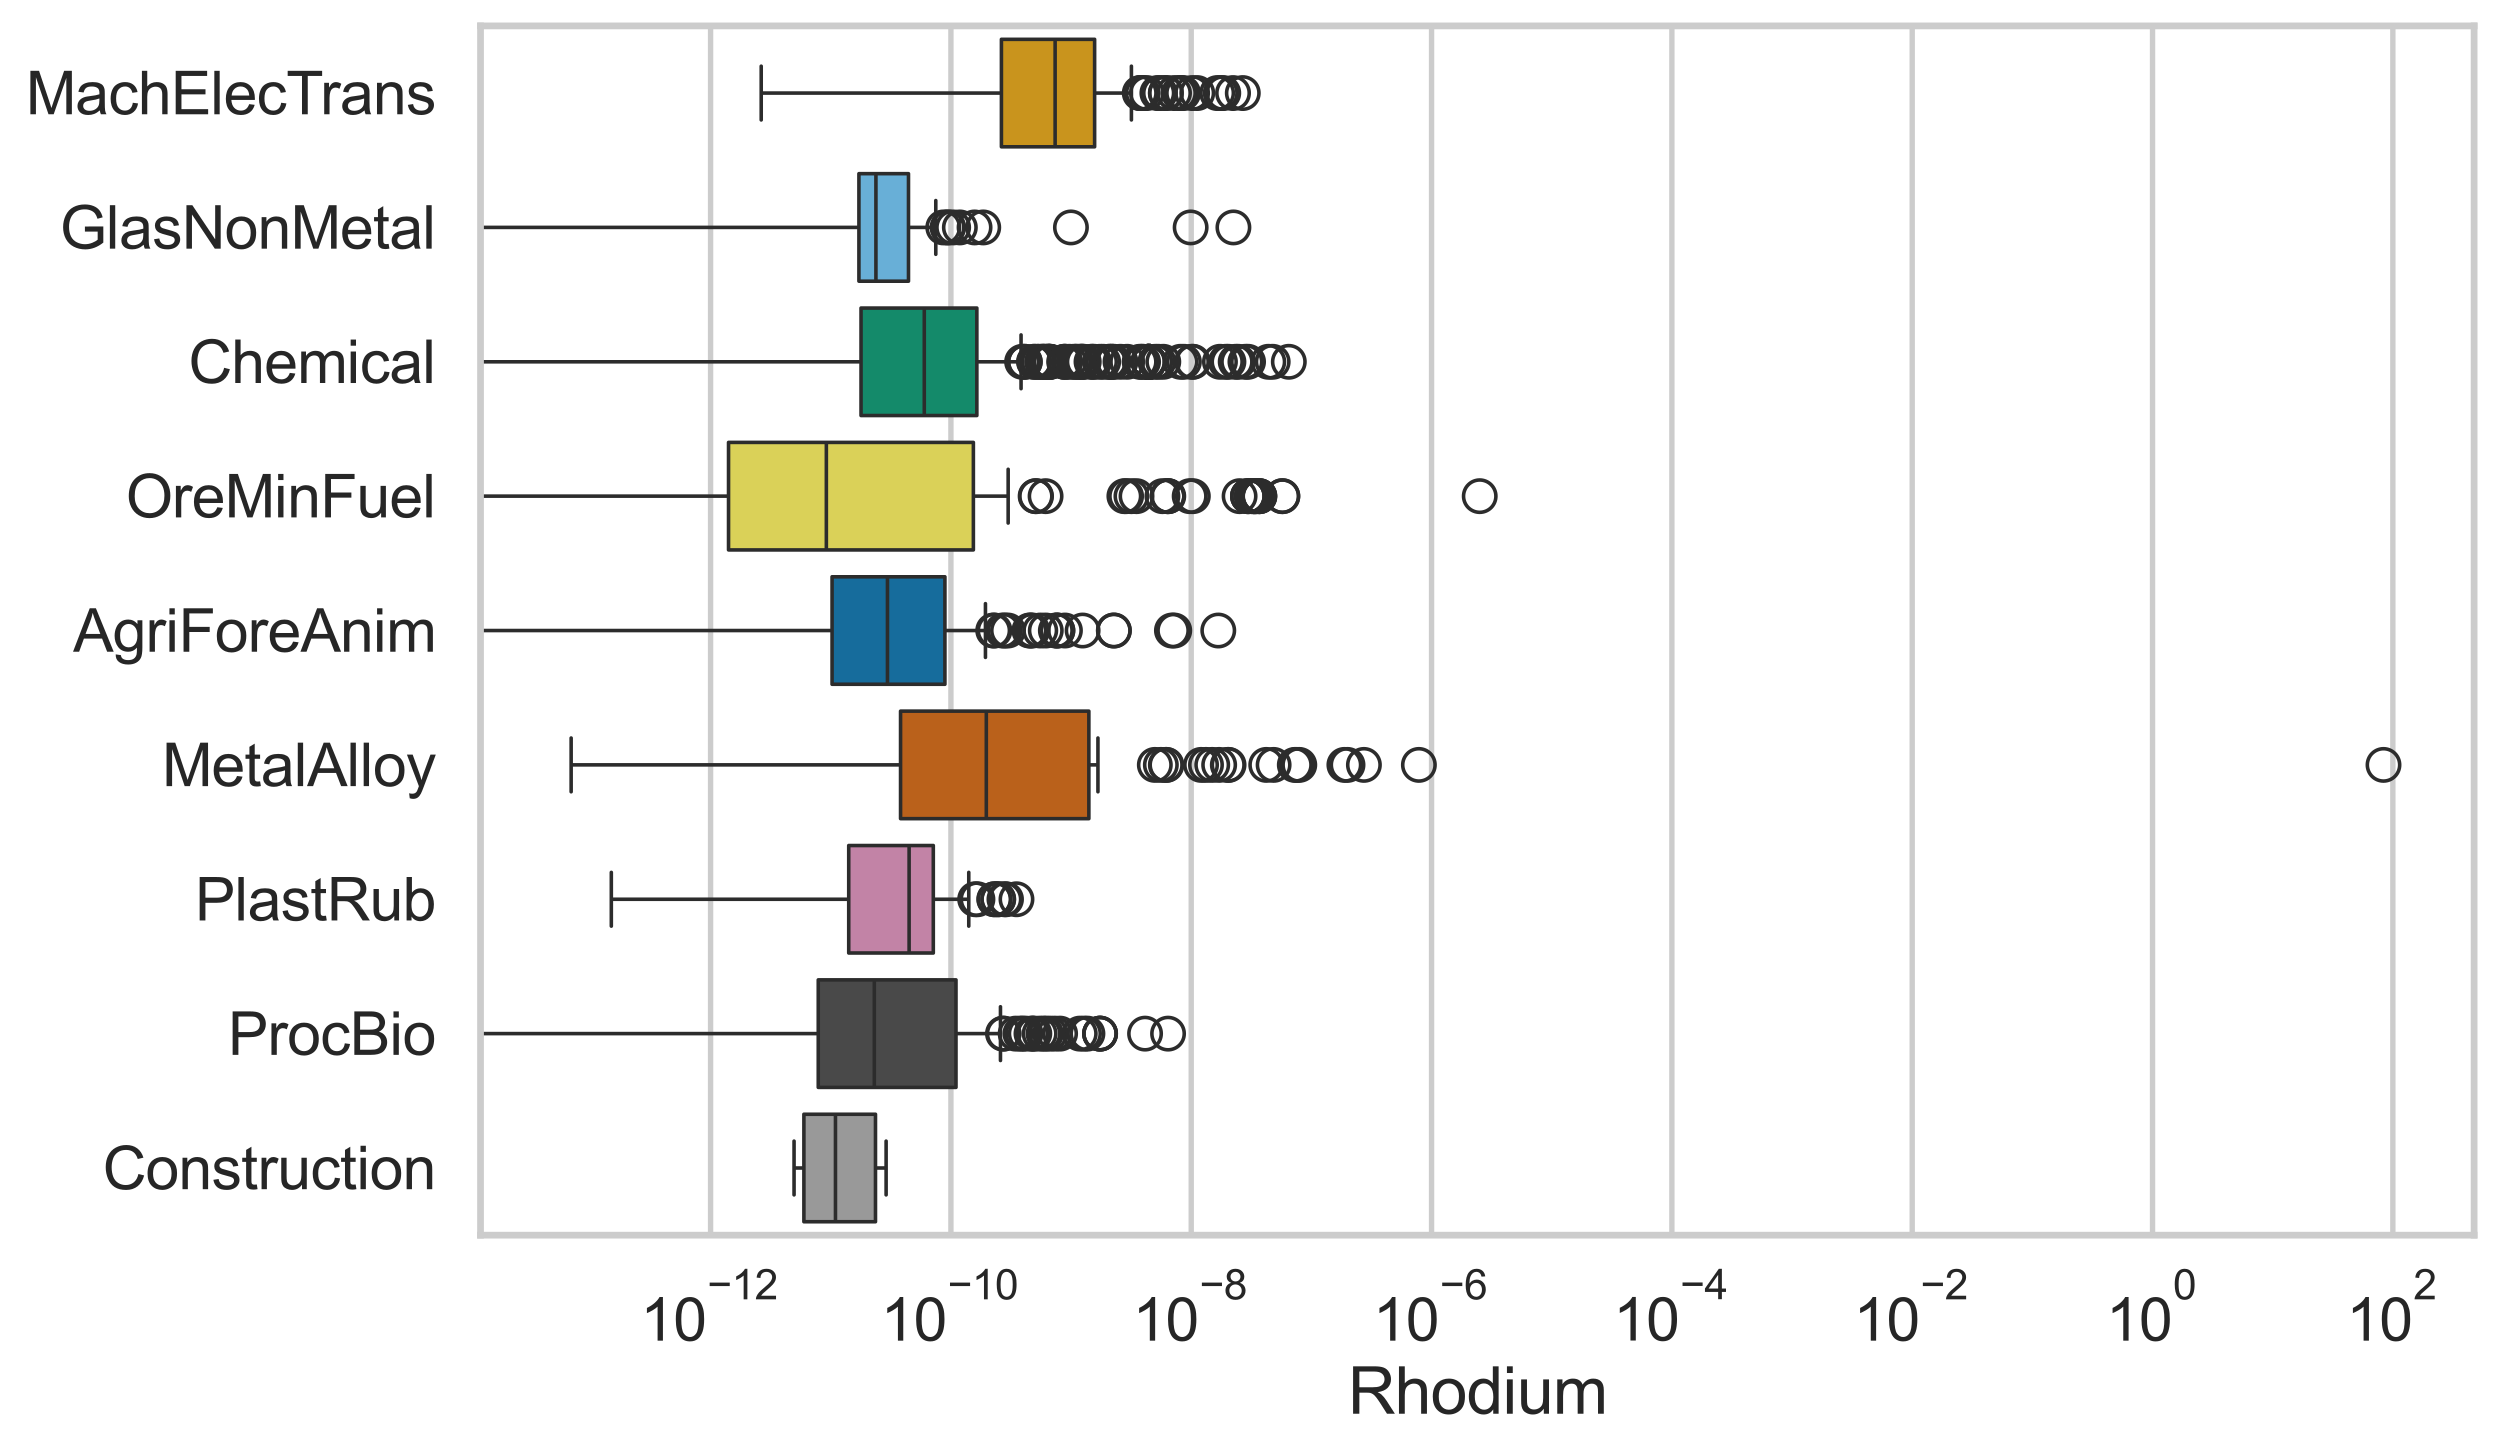 <?xml version="1.0" encoding="utf-8" standalone="no"?>
<!DOCTYPE svg PUBLIC "-//W3C//DTD SVG 1.1//EN"
  "http://www.w3.org/Graphics/SVG/1.1/DTD/svg11.dtd">
<svg xmlns:xlink="http://www.w3.org/1999/xlink" width="695.577pt" height="404.121pt" viewBox="0 0 695.577 404.121" xmlns="http://www.w3.org/2000/svg" version="1.1">
 <defs>
  <style type="text/css">*{stroke-linejoin: round; stroke-linecap: butt}</style>
 </defs>
 <g id="figure_1">
  <g id="patch_1">
   <path d="M 0 404.121 
L 695.577 404.121 
L 695.577 0 
L 0 0 
z
" style="fill: #ffffff"/>
  </g>
  <g id="axes_1">
   <g id="patch_2">
    <path d="M 133.697 343.665 
L 688.377 343.665 
L 688.377 7.2 
L 133.697 7.2 
z
" style="fill: #ffffff"/>
   </g>
   <g id="matplotlib.axis_1">
    <g id="xtick_1">
     <g id="line2d_1">
      <path d="M 197.706 343.665 
L 197.706 7.2 
" clip-path="url(#p61da46d4f8)" style="fill: none; stroke: #cccccc; stroke-width: 1.5; stroke-linecap: round"/>
     </g>
     <g id="text_1">
      <!-- $\mathdefault{10^{-12}}$ -->
      <g style="fill: #262626" transform="translate(178.153 373.18) scale(0.165 -0.165)">
       <defs>
        <path id="ArialMT-31" d="M 2384 0 
L 1822 0 
L 1822 3584 
Q 1619 3391 1289 3197 
Q 959 3003 697 2906 
L 697 3450 
Q 1169 3672 1522 3987 
Q 1875 4303 2022 4600 
L 2384 4600 
L 2384 0 
z
" transform="scale(0.016)"/>
        <path id="ArialMT-30" d="M 266 2259 
Q 266 3072 433 3567 
Q 600 4063 929 4331 
Q 1259 4600 1759 4600 
Q 2128 4600 2406 4451 
Q 2684 4303 2865 4023 
Q 3047 3744 3150 3342 
Q 3253 2941 3253 2259 
Q 3253 1453 3087 958 
Q 2922 463 2592 192 
Q 2263 -78 1759 -78 
Q 1097 -78 719 397 
Q 266 969 266 2259 
z
M 844 2259 
Q 844 1131 1108 757 
Q 1372 384 1759 384 
Q 2147 384 2411 759 
Q 2675 1134 2675 2259 
Q 2675 3391 2411 3762 
Q 2147 4134 1753 4134 
Q 1366 4134 1134 3806 
Q 844 3388 844 2259 
z
" transform="scale(0.016)"/>
        <path id="ArialMT-2212" d="M 3381 1997 
L 356 1997 
L 356 2522 
L 3381 2522 
L 3381 1997 
z
" transform="scale(0.016)"/>
        <path id="ArialMT-32" d="M 3222 541 
L 3222 0 
L 194 0 
Q 188 203 259 391 
Q 375 700 629 1000 
Q 884 1300 1366 1694 
Q 2113 2306 2375 2664 
Q 2638 3022 2638 3341 
Q 2638 3675 2398 3904 
Q 2159 4134 1775 4134 
Q 1369 4134 1125 3890 
Q 881 3647 878 3216 
L 300 3275 
Q 359 3922 746 4261 
Q 1134 4600 1788 4600 
Q 2447 4600 2831 4234 
Q 3216 3869 3216 3328 
Q 3216 3053 3103 2787 
Q 2991 2522 2730 2228 
Q 2469 1934 1863 1422 
Q 1356 997 1212 845 
Q 1069 694 975 541 
L 3222 541 
z
" transform="scale(0.016)"/>
       </defs>
       <use xlink:href="#ArialMT-31" transform="translate(0 0.994)"/>
       <use xlink:href="#ArialMT-30" transform="translate(55.615 0.994)"/>
       <use xlink:href="#ArialMT-2212" transform="translate(112.973 70.688) scale(0.7)"/>
       <use xlink:href="#ArialMT-31" transform="translate(153.852 70.688) scale(0.7)"/>
       <use xlink:href="#ArialMT-32" transform="translate(192.782 70.688) scale(0.7)"/>
      </g>
     </g>
    </g>
    <g id="xtick_2">
     <g id="line2d_2">
      <path d="M 264.571 343.665 
L 264.571 7.2 
" clip-path="url(#p61da46d4f8)" style="fill: none; stroke: #cccccc; stroke-width: 1.5; stroke-linecap: round"/>
     </g>
     <g id="text_2">
      <!-- $\mathdefault{10^{-10}}$ -->
      <g style="fill: #262626" transform="translate(245.019 373.18) scale(0.165 -0.165)">
       <use xlink:href="#ArialMT-31" transform="translate(0 0.994)"/>
       <use xlink:href="#ArialMT-30" transform="translate(55.615 0.994)"/>
       <use xlink:href="#ArialMT-2212" transform="translate(112.973 70.688) scale(0.7)"/>
       <use xlink:href="#ArialMT-31" transform="translate(153.852 70.688) scale(0.7)"/>
       <use xlink:href="#ArialMT-30" transform="translate(192.782 70.688) scale(0.7)"/>
      </g>
     </g>
    </g>
    <g id="xtick_3">
     <g id="line2d_3">
      <path d="M 331.437 343.665 
L 331.437 7.2 
" clip-path="url(#p61da46d4f8)" style="fill: none; stroke: #cccccc; stroke-width: 1.5; stroke-linecap: round"/>
     </g>
     <g id="text_3">
      <!-- $\mathdefault{10^{-8}}$ -->
      <g style="fill: #262626" transform="translate(315.102 373.18) scale(0.165 -0.165)">
       <defs>
        <path id="ArialMT-38" d="M 1131 2484 
Q 781 2613 612 2850 
Q 444 3088 444 3419 
Q 444 3919 803 4259 
Q 1163 4600 1759 4600 
Q 2359 4600 2725 4251 
Q 3091 3903 3091 3403 
Q 3091 3084 2923 2848 
Q 2756 2613 2416 2484 
Q 2838 2347 3058 2040 
Q 3278 1734 3278 1309 
Q 3278 722 2862 322 
Q 2447 -78 1769 -78 
Q 1091 -78 675 323 
Q 259 725 259 1325 
Q 259 1772 486 2073 
Q 713 2375 1131 2484 
z
M 1019 3438 
Q 1019 3113 1228 2906 
Q 1438 2700 1772 2700 
Q 2097 2700 2305 2904 
Q 2513 3109 2513 3406 
Q 2513 3716 2298 3927 
Q 2084 4138 1766 4138 
Q 1444 4138 1231 3931 
Q 1019 3725 1019 3438 
z
M 838 1322 
Q 838 1081 952 856 
Q 1066 631 1291 507 
Q 1516 384 1775 384 
Q 2178 384 2440 643 
Q 2703 903 2703 1303 
Q 2703 1709 2433 1975 
Q 2163 2241 1756 2241 
Q 1359 2241 1098 1978 
Q 838 1716 838 1322 
z
" transform="scale(0.016)"/>
       </defs>
       <use xlink:href="#ArialMT-31" transform="translate(0 0.994)"/>
       <use xlink:href="#ArialMT-30" transform="translate(55.615 0.994)"/>
       <use xlink:href="#ArialMT-2212" transform="translate(112.973 70.688) scale(0.7)"/>
       <use xlink:href="#ArialMT-38" transform="translate(153.852 70.688) scale(0.7)"/>
      </g>
     </g>
    </g>
    <g id="xtick_4">
     <g id="line2d_4">
      <path d="M 398.303 343.665 
L 398.303 7.2 
" clip-path="url(#p61da46d4f8)" style="fill: none; stroke: #cccccc; stroke-width: 1.5; stroke-linecap: round"/>
     </g>
     <g id="text_4">
      <!-- $\mathdefault{10^{-6}}$ -->
      <g style="fill: #262626" transform="translate(381.968 373.18) scale(0.165 -0.165)">
       <defs>
        <path id="ArialMT-36" d="M 3184 3459 
L 2625 3416 
Q 2550 3747 2413 3897 
Q 2184 4138 1850 4138 
Q 1581 4138 1378 3988 
Q 1113 3794 959 3422 
Q 806 3050 800 2363 
Q 1003 2672 1297 2822 
Q 1591 2972 1913 2972 
Q 2475 2972 2870 2558 
Q 3266 2144 3266 1488 
Q 3266 1056 3080 686 
Q 2894 316 2569 119 
Q 2244 -78 1831 -78 
Q 1128 -78 684 439 
Q 241 956 241 2144 
Q 241 3472 731 4075 
Q 1159 4600 1884 4600 
Q 2425 4600 2770 4297 
Q 3116 3994 3184 3459 
z
M 888 1484 
Q 888 1194 1011 928 
Q 1134 663 1356 523 
Q 1578 384 1822 384 
Q 2178 384 2434 671 
Q 2691 959 2691 1453 
Q 2691 1928 2437 2201 
Q 2184 2475 1800 2475 
Q 1419 2475 1153 2201 
Q 888 1928 888 1484 
z
" transform="scale(0.016)"/>
       </defs>
       <use xlink:href="#ArialMT-31" transform="translate(0 0.994)"/>
       <use xlink:href="#ArialMT-30" transform="translate(55.615 0.994)"/>
       <use xlink:href="#ArialMT-2212" transform="translate(112.973 70.688) scale(0.7)"/>
       <use xlink:href="#ArialMT-36" transform="translate(153.852 70.688) scale(0.7)"/>
      </g>
     </g>
    </g>
    <g id="xtick_5">
     <g id="line2d_5">
      <path d="M 465.169 343.665 
L 465.169 7.2 
" clip-path="url(#p61da46d4f8)" style="fill: none; stroke: #cccccc; stroke-width: 1.5; stroke-linecap: round"/>
     </g>
     <g id="text_5">
      <!-- $\mathdefault{10^{-4}}$ -->
      <g style="fill: #262626" transform="translate(448.834 373.015) scale(0.165 -0.165)">
       <defs>
        <path id="ArialMT-34" d="M 2069 0 
L 2069 1097 
L 81 1097 
L 81 1613 
L 2172 4581 
L 2631 4581 
L 2631 1613 
L 3250 1613 
L 3250 1097 
L 2631 1097 
L 2631 0 
L 2069 0 
z
M 2069 1613 
L 2069 3678 
L 634 1613 
L 2069 1613 
z
" transform="scale(0.016)"/>
       </defs>
       <use xlink:href="#ArialMT-31" transform="translate(0 0.202)"/>
       <use xlink:href="#ArialMT-30" transform="translate(55.615 0.202)"/>
       <use xlink:href="#ArialMT-2212" transform="translate(112.973 69.895) scale(0.7)"/>
       <use xlink:href="#ArialMT-34" transform="translate(153.852 69.895) scale(0.7)"/>
      </g>
     </g>
    </g>
    <g id="xtick_6">
     <g id="line2d_6">
      <path d="M 532.035 343.665 
L 532.035 7.2 
" clip-path="url(#p61da46d4f8)" style="fill: none; stroke: #cccccc; stroke-width: 1.5; stroke-linecap: round"/>
     </g>
     <g id="text_6">
      <!-- $\mathdefault{10^{-2}}$ -->
      <g style="fill: #262626" transform="translate(515.7 373.18) scale(0.165 -0.165)">
       <use xlink:href="#ArialMT-31" transform="translate(0 0.994)"/>
       <use xlink:href="#ArialMT-30" transform="translate(55.615 0.994)"/>
       <use xlink:href="#ArialMT-2212" transform="translate(112.973 70.688) scale(0.7)"/>
       <use xlink:href="#ArialMT-32" transform="translate(153.852 70.688) scale(0.7)"/>
      </g>
     </g>
    </g>
    <g id="xtick_7">
     <g id="line2d_7">
      <path d="M 598.901 343.665 
L 598.901 7.2 
" clip-path="url(#p61da46d4f8)" style="fill: none; stroke: #cccccc; stroke-width: 1.5; stroke-linecap: round"/>
     </g>
     <g id="text_7">
      <!-- $\mathdefault{10^{0}}$ -->
      <g style="fill: #262626" transform="translate(585.948 373.18) scale(0.165 -0.165)">
       <use xlink:href="#ArialMT-31" transform="translate(0 0.994)"/>
       <use xlink:href="#ArialMT-30" transform="translate(55.615 0.994)"/>
       <use xlink:href="#ArialMT-30" transform="translate(112.973 70.688) scale(0.7)"/>
      </g>
     </g>
    </g>
    <g id="xtick_8">
     <g id="line2d_8">
      <path d="M 665.767 343.665 
L 665.767 7.2 
" clip-path="url(#p61da46d4f8)" style="fill: none; stroke: #cccccc; stroke-width: 1.5; stroke-linecap: round"/>
     </g>
     <g id="text_8">
      <!-- $\mathdefault{10^{2}}$ -->
      <g style="fill: #262626" transform="translate(652.814 373.18) scale(0.165 -0.165)">
       <use xlink:href="#ArialMT-31" transform="translate(0 0.994)"/>
       <use xlink:href="#ArialMT-30" transform="translate(55.615 0.994)"/>
       <use xlink:href="#ArialMT-32" transform="translate(112.973 70.688) scale(0.7)"/>
      </g>
     </g>
    </g>
    <g id="text_9">
     <!-- Rhodium -->
     <g style="fill: #262626" transform="translate(375.021 393.344) scale(0.18 -0.18)">
      <defs>
       <path id="ArialMT-52" d="M 503 0 
L 503 4581 
L 2534 4581 
Q 3147 4581 3465 4457 
Q 3784 4334 3975 4021 
Q 4166 3709 4166 3331 
Q 4166 2844 3850 2509 
Q 3534 2175 2875 2084 
Q 3116 1969 3241 1856 
Q 3506 1613 3744 1247 
L 4541 0 
L 3778 0 
L 3172 953 
Q 2906 1366 2734 1584 
Q 2563 1803 2427 1890 
Q 2291 1978 2150 2013 
Q 2047 2034 1813 2034 
L 1109 2034 
L 1109 0 
L 503 0 
z
M 1109 2559 
L 2413 2559 
Q 2828 2559 3062 2645 
Q 3297 2731 3419 2920 
Q 3541 3109 3541 3331 
Q 3541 3656 3305 3865 
Q 3069 4075 2559 4075 
L 1109 4075 
L 1109 2559 
z
" transform="scale(0.016)"/>
       <path id="ArialMT-68" d="M 422 0 
L 422 4581 
L 984 4581 
L 984 2938 
Q 1378 3394 1978 3394 
Q 2347 3394 2619 3248 
Q 2891 3103 3008 2847 
Q 3125 2591 3125 2103 
L 3125 0 
L 2563 0 
L 2563 2103 
Q 2563 2525 2380 2717 
Q 2197 2909 1863 2909 
Q 1613 2909 1392 2779 
Q 1172 2650 1078 2428 
Q 984 2206 984 1816 
L 984 0 
L 422 0 
z
" transform="scale(0.016)"/>
       <path id="ArialMT-6f" d="M 213 1659 
Q 213 2581 725 3025 
Q 1153 3394 1769 3394 
Q 2453 3394 2887 2945 
Q 3322 2497 3322 1706 
Q 3322 1066 3130 698 
Q 2938 331 2570 128 
Q 2203 -75 1769 -75 
Q 1072 -75 642 372 
Q 213 819 213 1659 
z
M 791 1659 
Q 791 1022 1069 705 
Q 1347 388 1769 388 
Q 2188 388 2466 706 
Q 2744 1025 2744 1678 
Q 2744 2294 2464 2611 
Q 2184 2928 1769 2928 
Q 1347 2928 1069 2612 
Q 791 2297 791 1659 
z
" transform="scale(0.016)"/>
       <path id="ArialMT-64" d="M 2575 0 
L 2575 419 
Q 2259 -75 1647 -75 
Q 1250 -75 917 144 
Q 584 363 401 755 
Q 219 1147 219 1656 
Q 219 2153 384 2558 
Q 550 2963 881 3178 
Q 1213 3394 1622 3394 
Q 1922 3394 2156 3267 
Q 2391 3141 2538 2938 
L 2538 4581 
L 3097 4581 
L 3097 0 
L 2575 0 
z
M 797 1656 
Q 797 1019 1065 703 
Q 1334 388 1700 388 
Q 2069 388 2326 689 
Q 2584 991 2584 1609 
Q 2584 2291 2321 2609 
Q 2059 2928 1675 2928 
Q 1300 2928 1048 2622 
Q 797 2316 797 1656 
z
" transform="scale(0.016)"/>
       <path id="ArialMT-69" d="M 425 3934 
L 425 4581 
L 988 4581 
L 988 3934 
L 425 3934 
z
M 425 0 
L 425 3319 
L 988 3319 
L 988 0 
L 425 0 
z
" transform="scale(0.016)"/>
       <path id="ArialMT-75" d="M 2597 0 
L 2597 488 
Q 2209 -75 1544 -75 
Q 1250 -75 995 37 
Q 741 150 617 320 
Q 494 491 444 738 
Q 409 903 409 1263 
L 409 3319 
L 972 3319 
L 972 1478 
Q 972 1038 1006 884 
Q 1059 663 1231 536 
Q 1403 409 1656 409 
Q 1909 409 2131 539 
Q 2353 669 2445 892 
Q 2538 1116 2538 1541 
L 2538 3319 
L 3100 3319 
L 3100 0 
L 2597 0 
z
" transform="scale(0.016)"/>
       <path id="ArialMT-6d" d="M 422 0 
L 422 3319 
L 925 3319 
L 925 2853 
Q 1081 3097 1340 3245 
Q 1600 3394 1931 3394 
Q 2300 3394 2536 3241 
Q 2772 3088 2869 2813 
Q 3263 3394 3894 3394 
Q 4388 3394 4653 3120 
Q 4919 2847 4919 2278 
L 4919 0 
L 4359 0 
L 4359 2091 
Q 4359 2428 4304 2576 
Q 4250 2725 4106 2815 
Q 3963 2906 3769 2906 
Q 3419 2906 3187 2673 
Q 2956 2441 2956 1928 
L 2956 0 
L 2394 0 
L 2394 2156 
Q 2394 2531 2256 2718 
Q 2119 2906 1806 2906 
Q 1569 2906 1367 2781 
Q 1166 2656 1075 2415 
Q 984 2175 984 1722 
L 984 0 
L 422 0 
z
" transform="scale(0.016)"/>
      </defs>
      <use xlink:href="#ArialMT-52"/>
      <use xlink:href="#ArialMT-68" transform="translate(72.217 0)"/>
      <use xlink:href="#ArialMT-6f" transform="translate(127.832 0)"/>
      <use xlink:href="#ArialMT-64" transform="translate(183.447 0)"/>
      <use xlink:href="#ArialMT-69" transform="translate(239.062 0)"/>
      <use xlink:href="#ArialMT-75" transform="translate(261.279 0)"/>
      <use xlink:href="#ArialMT-6d" transform="translate(316.895 0)"/>
     </g>
    </g>
   </g>
   <g id="matplotlib.axis_2">
    <g id="ytick_1">
     <g id="text_10">
      <!-- MachElecTrans -->
      <g style="fill: #262626" transform="translate(7.2 31.798) scale(0.165 -0.165)">
       <defs>
        <path id="ArialMT-4d" d="M 475 0 
L 475 4581 
L 1388 4581 
L 2472 1338 
Q 2622 884 2691 659 
Q 2769 909 2934 1394 
L 4031 4581 
L 4847 4581 
L 4847 0 
L 4263 0 
L 4263 3834 
L 2931 0 
L 2384 0 
L 1059 3900 
L 1059 0 
L 475 0 
z
" transform="scale(0.016)"/>
        <path id="ArialMT-61" d="M 2588 409 
Q 2275 144 1986 34 
Q 1697 -75 1366 -75 
Q 819 -75 525 192 
Q 231 459 231 875 
Q 231 1119 342 1320 
Q 453 1522 633 1644 
Q 813 1766 1038 1828 
Q 1203 1872 1538 1913 
Q 2219 1994 2541 2106 
Q 2544 2222 2544 2253 
Q 2544 2597 2384 2738 
Q 2169 2928 1744 2928 
Q 1347 2928 1158 2789 
Q 969 2650 878 2297 
L 328 2372 
Q 403 2725 575 2942 
Q 747 3159 1072 3276 
Q 1397 3394 1825 3394 
Q 2250 3394 2515 3294 
Q 2781 3194 2906 3042 
Q 3031 2891 3081 2659 
Q 3109 2516 3109 2141 
L 3109 1391 
Q 3109 606 3145 398 
Q 3181 191 3288 0 
L 2700 0 
Q 2613 175 2588 409 
z
M 2541 1666 
Q 2234 1541 1622 1453 
Q 1275 1403 1131 1340 
Q 988 1278 909 1158 
Q 831 1038 831 891 
Q 831 666 1001 516 
Q 1172 366 1500 366 
Q 1825 366 2078 508 
Q 2331 650 2450 897 
Q 2541 1088 2541 1459 
L 2541 1666 
z
" transform="scale(0.016)"/>
        <path id="ArialMT-63" d="M 2588 1216 
L 3141 1144 
Q 3050 572 2676 248 
Q 2303 -75 1759 -75 
Q 1078 -75 664 370 
Q 250 816 250 1647 
Q 250 2184 428 2587 
Q 606 2991 970 3192 
Q 1334 3394 1763 3394 
Q 2303 3394 2647 3120 
Q 2991 2847 3088 2344 
L 2541 2259 
Q 2463 2594 2264 2762 
Q 2066 2931 1784 2931 
Q 1359 2931 1093 2626 
Q 828 2322 828 1663 
Q 828 994 1084 691 
Q 1341 388 1753 388 
Q 2084 388 2306 591 
Q 2528 794 2588 1216 
z
" transform="scale(0.016)"/>
        <path id="ArialMT-45" d="M 506 0 
L 506 4581 
L 3819 4581 
L 3819 4041 
L 1113 4041 
L 1113 2638 
L 3647 2638 
L 3647 2100 
L 1113 2100 
L 1113 541 
L 3925 541 
L 3925 0 
L 506 0 
z
" transform="scale(0.016)"/>
        <path id="ArialMT-6c" d="M 409 0 
L 409 4581 
L 972 4581 
L 972 0 
L 409 0 
z
" transform="scale(0.016)"/>
        <path id="ArialMT-65" d="M 2694 1069 
L 3275 997 
Q 3138 488 2766 206 
Q 2394 -75 1816 -75 
Q 1088 -75 661 373 
Q 234 822 234 1631 
Q 234 2469 665 2931 
Q 1097 3394 1784 3394 
Q 2450 3394 2872 2941 
Q 3294 2488 3294 1666 
Q 3294 1616 3291 1516 
L 816 1516 
Q 847 969 1125 678 
Q 1403 388 1819 388 
Q 2128 388 2347 550 
Q 2566 713 2694 1069 
z
M 847 1978 
L 2700 1978 
Q 2663 2397 2488 2606 
Q 2219 2931 1791 2931 
Q 1403 2931 1139 2672 
Q 875 2413 847 1978 
z
" transform="scale(0.016)"/>
        <path id="ArialMT-54" d="M 1659 0 
L 1659 4041 
L 150 4041 
L 150 4581 
L 3781 4581 
L 3781 4041 
L 2266 4041 
L 2266 0 
L 1659 0 
z
" transform="scale(0.016)"/>
        <path id="ArialMT-72" d="M 416 0 
L 416 3319 
L 922 3319 
L 922 2816 
Q 1116 3169 1280 3281 
Q 1444 3394 1641 3394 
Q 1925 3394 2219 3213 
L 2025 2691 
Q 1819 2813 1613 2813 
Q 1428 2813 1281 2702 
Q 1134 2591 1072 2394 
Q 978 2094 978 1738 
L 978 0 
L 416 0 
z
" transform="scale(0.016)"/>
        <path id="ArialMT-6e" d="M 422 0 
L 422 3319 
L 928 3319 
L 928 2847 
Q 1294 3394 1984 3394 
Q 2284 3394 2536 3286 
Q 2788 3178 2913 3003 
Q 3038 2828 3088 2588 
Q 3119 2431 3119 2041 
L 3119 0 
L 2556 0 
L 2556 2019 
Q 2556 2363 2490 2533 
Q 2425 2703 2258 2804 
Q 2091 2906 1866 2906 
Q 1506 2906 1245 2678 
Q 984 2450 984 1813 
L 984 0 
L 422 0 
z
" transform="scale(0.016)"/>
        <path id="ArialMT-73" d="M 197 991 
L 753 1078 
Q 800 744 1014 566 
Q 1228 388 1613 388 
Q 2000 388 2187 545 
Q 2375 703 2375 916 
Q 2375 1106 2209 1216 
Q 2094 1291 1634 1406 
Q 1016 1563 777 1677 
Q 538 1791 414 1992 
Q 291 2194 291 2438 
Q 291 2659 392 2848 
Q 494 3038 669 3163 
Q 800 3259 1026 3326 
Q 1253 3394 1513 3394 
Q 1903 3394 2198 3281 
Q 2494 3169 2634 2976 
Q 2775 2784 2828 2463 
L 2278 2388 
Q 2241 2644 2061 2787 
Q 1881 2931 1553 2931 
Q 1166 2931 1000 2803 
Q 834 2675 834 2503 
Q 834 2394 903 2306 
Q 972 2216 1119 2156 
Q 1203 2125 1616 2013 
Q 2213 1853 2448 1751 
Q 2684 1650 2818 1456 
Q 2953 1263 2953 975 
Q 2953 694 2789 445 
Q 2625 197 2315 61 
Q 2006 -75 1616 -75 
Q 969 -75 630 194 
Q 291 463 197 991 
z
" transform="scale(0.016)"/>
       </defs>
       <use xlink:href="#ArialMT-4d"/>
       <use xlink:href="#ArialMT-61" transform="translate(83.301 0)"/>
       <use xlink:href="#ArialMT-63" transform="translate(138.916 0)"/>
       <use xlink:href="#ArialMT-68" transform="translate(188.916 0)"/>
       <use xlink:href="#ArialMT-45" transform="translate(244.531 0)"/>
       <use xlink:href="#ArialMT-6c" transform="translate(311.23 0)"/>
       <use xlink:href="#ArialMT-65" transform="translate(333.447 0)"/>
       <use xlink:href="#ArialMT-63" transform="translate(389.062 0)"/>
       <use xlink:href="#ArialMT-54" transform="translate(439.062 0)"/>
       <use xlink:href="#ArialMT-72" transform="translate(496.396 0)"/>
       <use xlink:href="#ArialMT-61" transform="translate(529.697 0)"/>
       <use xlink:href="#ArialMT-6e" transform="translate(585.312 0)"/>
       <use xlink:href="#ArialMT-73" transform="translate(640.928 0)"/>
      </g>
     </g>
    </g>
    <g id="ytick_2">
     <g id="text_11">
      <!-- GlasNonMetal -->
      <g style="fill: #262626" transform="translate(16.659 69.183) scale(0.165 -0.165)">
       <defs>
        <path id="ArialMT-47" d="M 2638 1797 
L 2638 2334 
L 4578 2338 
L 4578 638 
Q 4131 281 3656 101 
Q 3181 -78 2681 -78 
Q 2006 -78 1454 211 
Q 903 500 622 1047 
Q 341 1594 341 2269 
Q 341 2938 620 3517 
Q 900 4097 1425 4378 
Q 1950 4659 2634 4659 
Q 3131 4659 3532 4498 
Q 3934 4338 4162 4050 
Q 4391 3763 4509 3300 
L 3963 3150 
Q 3859 3500 3706 3700 
Q 3553 3900 3268 4020 
Q 2984 4141 2638 4141 
Q 2222 4141 1919 4014 
Q 1616 3888 1430 3681 
Q 1244 3475 1141 3228 
Q 966 2803 966 2306 
Q 966 1694 1177 1281 
Q 1388 869 1791 669 
Q 2194 469 2647 469 
Q 3041 469 3416 620 
Q 3791 772 3984 944 
L 3984 1797 
L 2638 1797 
z
" transform="scale(0.016)"/>
        <path id="ArialMT-4e" d="M 488 0 
L 488 4581 
L 1109 4581 
L 3516 984 
L 3516 4581 
L 4097 4581 
L 4097 0 
L 3475 0 
L 1069 3600 
L 1069 0 
L 488 0 
z
" transform="scale(0.016)"/>
        <path id="ArialMT-74" d="M 1650 503 
L 1731 6 
Q 1494 -44 1306 -44 
Q 1000 -44 831 53 
Q 663 150 594 308 
Q 525 466 525 972 
L 525 2881 
L 113 2881 
L 113 3319 
L 525 3319 
L 525 4141 
L 1084 4478 
L 1084 3319 
L 1650 3319 
L 1650 2881 
L 1084 2881 
L 1084 941 
Q 1084 700 1114 631 
Q 1144 563 1211 522 
Q 1278 481 1403 481 
Q 1497 481 1650 503 
z
" transform="scale(0.016)"/>
       </defs>
       <use xlink:href="#ArialMT-47"/>
       <use xlink:href="#ArialMT-6c" transform="translate(77.783 0)"/>
       <use xlink:href="#ArialMT-61" transform="translate(100 0)"/>
       <use xlink:href="#ArialMT-73" transform="translate(155.615 0)"/>
       <use xlink:href="#ArialMT-4e" transform="translate(205.615 0)"/>
       <use xlink:href="#ArialMT-6f" transform="translate(277.832 0)"/>
       <use xlink:href="#ArialMT-6e" transform="translate(333.447 0)"/>
       <use xlink:href="#ArialMT-4d" transform="translate(389.062 0)"/>
       <use xlink:href="#ArialMT-65" transform="translate(472.363 0)"/>
       <use xlink:href="#ArialMT-74" transform="translate(527.979 0)"/>
       <use xlink:href="#ArialMT-61" transform="translate(555.762 0)"/>
       <use xlink:href="#ArialMT-6c" transform="translate(611.377 0)"/>
      </g>
     </g>
    </g>
    <g id="ytick_3">
     <g id="text_12">
      <!-- Chemical -->
      <g style="fill: #262626" transform="translate(52.428 106.568) scale(0.165 -0.165)">
       <defs>
        <path id="ArialMT-43" d="M 3763 1606 
L 4369 1453 
Q 4178 706 3683 314 
Q 3188 -78 2472 -78 
Q 1731 -78 1267 223 
Q 803 525 561 1097 
Q 319 1669 319 2325 
Q 319 3041 592 3573 
Q 866 4106 1370 4382 
Q 1875 4659 2481 4659 
Q 3169 4659 3637 4309 
Q 4106 3959 4291 3325 
L 3694 3184 
Q 3534 3684 3231 3912 
Q 2928 4141 2469 4141 
Q 1941 4141 1586 3887 
Q 1231 3634 1087 3207 
Q 944 2781 944 2328 
Q 944 1744 1114 1308 
Q 1284 872 1643 656 
Q 2003 441 2422 441 
Q 2931 441 3284 734 
Q 3638 1028 3763 1606 
z
" transform="scale(0.016)"/>
       </defs>
       <use xlink:href="#ArialMT-43"/>
       <use xlink:href="#ArialMT-68" transform="translate(72.217 0)"/>
       <use xlink:href="#ArialMT-65" transform="translate(127.832 0)"/>
       <use xlink:href="#ArialMT-6d" transform="translate(183.447 0)"/>
       <use xlink:href="#ArialMT-69" transform="translate(266.748 0)"/>
       <use xlink:href="#ArialMT-63" transform="translate(288.965 0)"/>
       <use xlink:href="#ArialMT-61" transform="translate(338.965 0)"/>
       <use xlink:href="#ArialMT-6c" transform="translate(394.58 0)"/>
      </g>
     </g>
    </g>
    <g id="ytick_4">
     <g id="text_13">
      <!-- OreMinFuel -->
      <g style="fill: #262626" transform="translate(35.013 143.953) scale(0.165 -0.165)">
       <defs>
        <path id="ArialMT-4f" d="M 309 2231 
Q 309 3372 921 4017 
Q 1534 4663 2503 4663 
Q 3138 4663 3647 4359 
Q 4156 4056 4423 3514 
Q 4691 2972 4691 2284 
Q 4691 1588 4409 1038 
Q 4128 488 3612 205 
Q 3097 -78 2500 -78 
Q 1853 -78 1343 234 
Q 834 547 571 1087 
Q 309 1628 309 2231 
z
M 934 2222 
Q 934 1394 1379 917 
Q 1825 441 2497 441 
Q 3181 441 3623 922 
Q 4066 1403 4066 2288 
Q 4066 2847 3877 3264 
Q 3688 3681 3323 3911 
Q 2959 4141 2506 4141 
Q 1863 4141 1398 3698 
Q 934 3256 934 2222 
z
" transform="scale(0.016)"/>
        <path id="ArialMT-46" d="M 525 0 
L 525 4581 
L 3616 4581 
L 3616 4041 
L 1131 4041 
L 1131 2622 
L 3281 2622 
L 3281 2081 
L 1131 2081 
L 1131 0 
L 525 0 
z
" transform="scale(0.016)"/>
       </defs>
       <use xlink:href="#ArialMT-4f"/>
       <use xlink:href="#ArialMT-72" transform="translate(77.783 0)"/>
       <use xlink:href="#ArialMT-65" transform="translate(111.084 0)"/>
       <use xlink:href="#ArialMT-4d" transform="translate(166.699 0)"/>
       <use xlink:href="#ArialMT-69" transform="translate(250 0)"/>
       <use xlink:href="#ArialMT-6e" transform="translate(272.217 0)"/>
       <use xlink:href="#ArialMT-46" transform="translate(327.832 0)"/>
       <use xlink:href="#ArialMT-75" transform="translate(388.916 0)"/>
       <use xlink:href="#ArialMT-65" transform="translate(444.531 0)"/>
       <use xlink:href="#ArialMT-6c" transform="translate(500.146 0)"/>
      </g>
     </g>
    </g>
    <g id="ytick_5">
     <g id="text_14">
      <!-- AgriForeAnim -->
      <g style="fill: #262626" transform="translate(20.341 181.337) scale(0.165 -0.165)">
       <defs>
        <path id="ArialMT-41" d="M -9 0 
L 1750 4581 
L 2403 4581 
L 4278 0 
L 3588 0 
L 3053 1388 
L 1138 1388 
L 634 0 
L -9 0 
z
M 1313 1881 
L 2866 1881 
L 2388 3150 
Q 2169 3728 2063 4100 
Q 1975 3659 1816 3225 
L 1313 1881 
z
" transform="scale(0.016)"/>
        <path id="ArialMT-67" d="M 319 -275 
L 866 -356 
Q 900 -609 1056 -725 
Q 1266 -881 1628 -881 
Q 2019 -881 2231 -725 
Q 2444 -569 2519 -288 
Q 2563 -116 2559 434 
Q 2191 0 1641 0 
Q 956 0 581 494 
Q 206 988 206 1678 
Q 206 2153 378 2554 
Q 550 2956 876 3175 
Q 1203 3394 1644 3394 
Q 2231 3394 2613 2919 
L 2613 3319 
L 3131 3319 
L 3131 450 
Q 3131 -325 2973 -648 
Q 2816 -972 2473 -1159 
Q 2131 -1347 1631 -1347 
Q 1038 -1347 672 -1080 
Q 306 -813 319 -275 
z
M 784 1719 
Q 784 1066 1043 766 
Q 1303 466 1694 466 
Q 2081 466 2343 764 
Q 2606 1063 2606 1700 
Q 2606 2309 2336 2618 
Q 2066 2928 1684 2928 
Q 1309 2928 1046 2623 
Q 784 2319 784 1719 
z
" transform="scale(0.016)"/>
       </defs>
       <use xlink:href="#ArialMT-41"/>
       <use xlink:href="#ArialMT-67" transform="translate(66.699 0)"/>
       <use xlink:href="#ArialMT-72" transform="translate(122.314 0)"/>
       <use xlink:href="#ArialMT-69" transform="translate(155.615 0)"/>
       <use xlink:href="#ArialMT-46" transform="translate(177.832 0)"/>
       <use xlink:href="#ArialMT-6f" transform="translate(238.916 0)"/>
       <use xlink:href="#ArialMT-72" transform="translate(294.531 0)"/>
       <use xlink:href="#ArialMT-65" transform="translate(327.832 0)"/>
       <use xlink:href="#ArialMT-41" transform="translate(383.447 0)"/>
       <use xlink:href="#ArialMT-6e" transform="translate(450.146 0)"/>
       <use xlink:href="#ArialMT-69" transform="translate(505.762 0)"/>
       <use xlink:href="#ArialMT-6d" transform="translate(527.979 0)"/>
      </g>
     </g>
    </g>
    <g id="ytick_6">
     <g id="text_15">
      <!-- MetalAlloy -->
      <g style="fill: #262626" transform="translate(45.088 218.722) scale(0.165 -0.165)">
       <defs>
        <path id="ArialMT-79" d="M 397 -1278 
L 334 -750 
Q 519 -800 656 -800 
Q 844 -800 956 -737 
Q 1069 -675 1141 -563 
Q 1194 -478 1313 -144 
Q 1328 -97 1363 -6 
L 103 3319 
L 709 3319 
L 1400 1397 
Q 1534 1031 1641 628 
Q 1738 1016 1872 1384 
L 2581 3319 
L 3144 3319 
L 1881 -56 
Q 1678 -603 1566 -809 
Q 1416 -1088 1222 -1217 
Q 1028 -1347 759 -1347 
Q 597 -1347 397 -1278 
z
" transform="scale(0.016)"/>
       </defs>
       <use xlink:href="#ArialMT-4d"/>
       <use xlink:href="#ArialMT-65" transform="translate(83.301 0)"/>
       <use xlink:href="#ArialMT-74" transform="translate(138.916 0)"/>
       <use xlink:href="#ArialMT-61" transform="translate(166.699 0)"/>
       <use xlink:href="#ArialMT-6c" transform="translate(222.314 0)"/>
       <use xlink:href="#ArialMT-41" transform="translate(244.531 0)"/>
       <use xlink:href="#ArialMT-6c" transform="translate(311.23 0)"/>
       <use xlink:href="#ArialMT-6c" transform="translate(333.447 0)"/>
       <use xlink:href="#ArialMT-6f" transform="translate(355.664 0)"/>
       <use xlink:href="#ArialMT-79" transform="translate(411.279 0)"/>
      </g>
     </g>
    </g>
    <g id="ytick_7">
     <g id="text_16">
      <!-- PlastRub -->
      <g style="fill: #262626" transform="translate(54.248 256.107) scale(0.165 -0.165)">
       <defs>
        <path id="ArialMT-50" d="M 494 0 
L 494 4581 
L 2222 4581 
Q 2678 4581 2919 4538 
Q 3256 4481 3484 4323 
Q 3713 4166 3852 3881 
Q 3991 3597 3991 3256 
Q 3991 2672 3619 2267 
Q 3247 1863 2275 1863 
L 1100 1863 
L 1100 0 
L 494 0 
z
M 1100 2403 
L 2284 2403 
Q 2872 2403 3119 2622 
Q 3366 2841 3366 3238 
Q 3366 3525 3220 3729 
Q 3075 3934 2838 4000 
Q 2684 4041 2272 4041 
L 1100 4041 
L 1100 2403 
z
" transform="scale(0.016)"/>
        <path id="ArialMT-62" d="M 941 0 
L 419 0 
L 419 4581 
L 981 4581 
L 981 2947 
Q 1338 3394 1891 3394 
Q 2197 3394 2470 3270 
Q 2744 3147 2920 2923 
Q 3097 2700 3197 2384 
Q 3297 2069 3297 1709 
Q 3297 856 2875 390 
Q 2453 -75 1863 -75 
Q 1275 -75 941 416 
L 941 0 
z
M 934 1684 
Q 934 1088 1097 822 
Q 1363 388 1816 388 
Q 2184 388 2453 708 
Q 2722 1028 2722 1663 
Q 2722 2313 2464 2622 
Q 2206 2931 1841 2931 
Q 1472 2931 1203 2611 
Q 934 2291 934 1684 
z
" transform="scale(0.016)"/>
       </defs>
       <use xlink:href="#ArialMT-50"/>
       <use xlink:href="#ArialMT-6c" transform="translate(66.699 0)"/>
       <use xlink:href="#ArialMT-61" transform="translate(88.916 0)"/>
       <use xlink:href="#ArialMT-73" transform="translate(144.531 0)"/>
       <use xlink:href="#ArialMT-74" transform="translate(194.531 0)"/>
       <use xlink:href="#ArialMT-52" transform="translate(222.314 0)"/>
       <use xlink:href="#ArialMT-75" transform="translate(294.531 0)"/>
       <use xlink:href="#ArialMT-62" transform="translate(350.146 0)"/>
      </g>
     </g>
    </g>
    <g id="ytick_8">
     <g id="text_17">
      <!-- ProcBio -->
      <g style="fill: #262626" transform="translate(63.424 293.492) scale(0.165 -0.165)">
       <defs>
        <path id="ArialMT-42" d="M 469 0 
L 469 4581 
L 2188 4581 
Q 2713 4581 3030 4442 
Q 3347 4303 3526 4014 
Q 3706 3725 3706 3409 
Q 3706 3116 3547 2856 
Q 3388 2597 3066 2438 
Q 3481 2316 3704 2022 
Q 3928 1728 3928 1328 
Q 3928 1006 3792 729 
Q 3656 453 3456 303 
Q 3256 153 2954 76 
Q 2653 0 2216 0 
L 469 0 
z
M 1075 2656 
L 2066 2656 
Q 2469 2656 2644 2709 
Q 2875 2778 2992 2937 
Q 3109 3097 3109 3338 
Q 3109 3566 3000 3739 
Q 2891 3913 2687 3977 
Q 2484 4041 1991 4041 
L 1075 4041 
L 1075 2656 
z
M 1075 541 
L 2216 541 
Q 2509 541 2628 563 
Q 2838 600 2978 687 
Q 3119 775 3209 942 
Q 3300 1109 3300 1328 
Q 3300 1584 3169 1773 
Q 3038 1963 2805 2039 
Q 2572 2116 2134 2116 
L 1075 2116 
L 1075 541 
z
" transform="scale(0.016)"/>
       </defs>
       <use xlink:href="#ArialMT-50"/>
       <use xlink:href="#ArialMT-72" transform="translate(66.699 0)"/>
       <use xlink:href="#ArialMT-6f" transform="translate(100 0)"/>
       <use xlink:href="#ArialMT-63" transform="translate(155.615 0)"/>
       <use xlink:href="#ArialMT-42" transform="translate(205.615 0)"/>
       <use xlink:href="#ArialMT-69" transform="translate(272.314 0)"/>
       <use xlink:href="#ArialMT-6f" transform="translate(294.531 0)"/>
      </g>
     </g>
    </g>
    <g id="ytick_9">
     <g id="text_18">
      <!-- Construction -->
      <g style="fill: #262626" transform="translate(28.575 330.877) scale(0.165 -0.165)">
       <use xlink:href="#ArialMT-43"/>
       <use xlink:href="#ArialMT-6f" transform="translate(72.217 0)"/>
       <use xlink:href="#ArialMT-6e" transform="translate(127.832 0)"/>
       <use xlink:href="#ArialMT-73" transform="translate(183.447 0)"/>
       <use xlink:href="#ArialMT-74" transform="translate(233.447 0)"/>
       <use xlink:href="#ArialMT-72" transform="translate(261.23 0)"/>
       <use xlink:href="#ArialMT-75" transform="translate(294.531 0)"/>
       <use xlink:href="#ArialMT-63" transform="translate(350.146 0)"/>
       <use xlink:href="#ArialMT-74" transform="translate(400.146 0)"/>
       <use xlink:href="#ArialMT-69" transform="translate(427.93 0)"/>
       <use xlink:href="#ArialMT-6f" transform="translate(450.146 0)"/>
       <use xlink:href="#ArialMT-6e" transform="translate(505.762 0)"/>
      </g>
     </g>
    </g>
   </g>
   <g id="patch_3">
    <path d="M 278.624 10.938 
L 278.624 40.846 
L 304.556 40.846 
L 304.556 10.938 
L 278.624 10.938 
z
" clip-path="url(#p61da46d4f8)" style="fill: #c9941d; stroke: #2c2c2c; stroke-linejoin: miter"/>
   </g>
   <g id="line2d_9">
    <path d="M 278.624 25.892 
L 211.792 25.892 
" clip-path="url(#p61da46d4f8)" style="fill: none; stroke: #2c2c2c"/>
   </g>
   <g id="line2d_10">
    <path d="M 304.556 25.892 
L 314.793 25.892 
" clip-path="url(#p61da46d4f8)" style="fill: none; stroke: #2c2c2c"/>
   </g>
   <g id="line2d_11">
    <path d="M 211.792 18.415 
L 211.792 33.369 
" clip-path="url(#p61da46d4f8)" style="fill: none; stroke: #2c2c2c; stroke-linecap: round"/>
   </g>
   <g id="line2d_12">
    <path d="M 314.793 18.415 
L 314.793 33.369 
" clip-path="url(#p61da46d4f8)" style="fill: none; stroke: #2c2c2c; stroke-linecap: round"/>
   </g>
   <g id="line2d_13">
    <defs>
     <path id="m1b5cd77ad3" d="M 0 4.5 
C 1.193 4.5 2.338 4.026 3.182 3.182 
C 4.026 2.338 4.5 1.193 4.5 0 
C 4.5 -1.193 4.026 -2.338 3.182 -3.182 
C 2.338 -4.026 1.193 -4.5 0 -4.5 
C -1.193 -4.5 -2.338 -4.026 -3.182 -3.182 
C -4.026 -2.338 -4.5 -1.193 -4.5 0 
C -4.5 1.193 -4.026 2.338 -3.182 3.182 
C -2.338 4.026 -1.193 4.5 0 4.5 
z
" style="stroke: #2c2c2c"/>
    </defs>
    <g clip-path="url(#p61da46d4f8)">
     <use xlink:href="#m1b5cd77ad3" x="317.378" y="25.892" style="fill-opacity: 0; stroke: #2c2c2c"/>
     <use xlink:href="#m1b5cd77ad3" x="340.348" y="25.892" style="fill-opacity: 0; stroke: #2c2c2c"/>
     <use xlink:href="#m1b5cd77ad3" x="338.654" y="25.892" style="fill-opacity: 0; stroke: #2c2c2c"/>
     <use xlink:href="#m1b5cd77ad3" x="326.648" y="25.892" style="fill-opacity: 0; stroke: #2c2c2c"/>
     <use xlink:href="#m1b5cd77ad3" x="329.173" y="25.892" style="fill-opacity: 0; stroke: #2c2c2c"/>
     <use xlink:href="#m1b5cd77ad3" x="345.782" y="25.892" style="fill-opacity: 0; stroke: #2c2c2c"/>
     <use xlink:href="#m1b5cd77ad3" x="331.68" y="25.892" style="fill-opacity: 0; stroke: #2c2c2c"/>
     <use xlink:href="#m1b5cd77ad3" x="333.116" y="25.892" style="fill-opacity: 0; stroke: #2c2c2c"/>
     <use xlink:href="#m1b5cd77ad3" x="322.734" y="25.892" style="fill-opacity: 0; stroke: #2c2c2c"/>
     <use xlink:href="#m1b5cd77ad3" x="324.36" y="25.892" style="fill-opacity: 0; stroke: #2c2c2c"/>
     <use xlink:href="#m1b5cd77ad3" x="339.646" y="25.892" style="fill-opacity: 0; stroke: #2c2c2c"/>
     <use xlink:href="#m1b5cd77ad3" x="343.069" y="25.892" style="fill-opacity: 0; stroke: #2c2c2c"/>
     <use xlink:href="#m1b5cd77ad3" x="328.63" y="25.892" style="fill-opacity: 0; stroke: #2c2c2c"/>
     <use xlink:href="#m1b5cd77ad3" x="317.116" y="25.892" style="fill-opacity: 0; stroke: #2c2c2c"/>
     <use xlink:href="#m1b5cd77ad3" x="324.391" y="25.892" style="fill-opacity: 0; stroke: #2c2c2c"/>
     <use xlink:href="#m1b5cd77ad3" x="319.106" y="25.892" style="fill-opacity: 0; stroke: #2c2c2c"/>
     <use xlink:href="#m1b5cd77ad3" x="317.522" y="25.892" style="fill-opacity: 0; stroke: #2c2c2c"/>
     <use xlink:href="#m1b5cd77ad3" x="328.024" y="25.892" style="fill-opacity: 0; stroke: #2c2c2c"/>
     <use xlink:href="#m1b5cd77ad3" x="317.959" y="25.892" style="fill-opacity: 0; stroke: #2c2c2c"/>
     <use xlink:href="#m1b5cd77ad3" x="322.018" y="25.892" style="fill-opacity: 0; stroke: #2c2c2c"/>
    </g>
   </g>
   <g id="patch_4">
    <path d="M 238.979 48.323 
L 238.979 78.231 
L 252.768 78.231 
L 252.768 48.323 
L 238.979 48.323 
z
" clip-path="url(#p61da46d4f8)" style="fill: #68afd7; stroke: #2c2c2c; stroke-linejoin: miter"/>
   </g>
   <g id="line2d_14">
    <path d="M 238.979 63.277 
L -1 63.277 
" clip-path="url(#p61da46d4f8)" style="fill: none; stroke: #2c2c2c"/>
   </g>
   <g id="line2d_15">
    <path d="M 252.768 63.277 
L 260.365 63.277 
" clip-path="url(#p61da46d4f8)" style="fill: none; stroke: #2c2c2c"/>
   </g>
   <g id="line2d_16">
    <path clip-path="url(#p61da46d4f8)" style="fill: none; stroke: #2c2c2c; stroke-linecap: round"/>
   </g>
   <g id="line2d_17">
    <path d="M 260.365 55.8 
L 260.365 70.754 
" clip-path="url(#p61da46d4f8)" style="fill: none; stroke: #2c2c2c; stroke-linecap: round"/>
   </g>
   <g id="line2d_18">
    <g clip-path="url(#p61da46d4f8)">
     <use xlink:href="#m1b5cd77ad3" x="297.966" y="63.277" style="fill-opacity: 0; stroke: #2c2c2c"/>
     <use xlink:href="#m1b5cd77ad3" x="267.059" y="63.277" style="fill-opacity: 0; stroke: #2c2c2c"/>
     <use xlink:href="#m1b5cd77ad3" x="273.567" y="63.277" style="fill-opacity: 0; stroke: #2c2c2c"/>
     <use xlink:href="#m1b5cd77ad3" x="263.834" y="63.277" style="fill-opacity: 0; stroke: #2c2c2c"/>
     <use xlink:href="#m1b5cd77ad3" x="265.193" y="63.277" style="fill-opacity: 0; stroke: #2c2c2c"/>
     <use xlink:href="#m1b5cd77ad3" x="262.451" y="63.277" style="fill-opacity: 0; stroke: #2c2c2c"/>
     <use xlink:href="#m1b5cd77ad3" x="331.272" y="63.277" style="fill-opacity: 0; stroke: #2c2c2c"/>
     <use xlink:href="#m1b5cd77ad3" x="271.153" y="63.277" style="fill-opacity: 0; stroke: #2c2c2c"/>
     <use xlink:href="#m1b5cd77ad3" x="343.172" y="63.277" style="fill-opacity: 0; stroke: #2c2c2c"/>
     <use xlink:href="#m1b5cd77ad3" x="263.629" y="63.277" style="fill-opacity: 0; stroke: #2c2c2c"/>
    </g>
   </g>
   <g id="patch_5">
    <path d="M 239.566 85.708 
L 239.566 115.616 
L 271.789 115.616 
L 271.789 85.708 
L 239.566 85.708 
z
" clip-path="url(#p61da46d4f8)" style="fill: #148a6a; stroke: #2c2c2c; stroke-linejoin: miter"/>
   </g>
   <g id="line2d_19">
    <path d="M 239.566 100.662 
L -1 100.662 
" clip-path="url(#p61da46d4f8)" style="fill: none; stroke: #2c2c2c"/>
   </g>
   <g id="line2d_20">
    <path d="M 271.789 100.662 
L 284.09 100.662 
" clip-path="url(#p61da46d4f8)" style="fill: none; stroke: #2c2c2c"/>
   </g>
   <g id="line2d_21">
    <path clip-path="url(#p61da46d4f8)" style="fill: none; stroke: #2c2c2c; stroke-linecap: round"/>
   </g>
   <g id="line2d_22">
    <path d="M 284.09 93.185 
L 284.09 108.139 
" clip-path="url(#p61da46d4f8)" style="fill: none; stroke: #2c2c2c; stroke-linecap: round"/>
   </g>
   <g id="line2d_23">
    <g clip-path="url(#p61da46d4f8)">
     <use xlink:href="#m1b5cd77ad3" x="347.246" y="100.662" style="fill-opacity: 0; stroke: #2c2c2c"/>
     <use xlink:href="#m1b5cd77ad3" x="287.795" y="100.662" style="fill-opacity: 0; stroke: #2c2c2c"/>
     <use xlink:href="#m1b5cd77ad3" x="328.424" y="100.662" style="fill-opacity: 0; stroke: #2c2c2c"/>
     <use xlink:href="#m1b5cd77ad3" x="306.933" y="100.662" style="fill-opacity: 0; stroke: #2c2c2c"/>
     <use xlink:href="#m1b5cd77ad3" x="291.854" y="100.662" style="fill-opacity: 0; stroke: #2c2c2c"/>
     <use xlink:href="#m1b5cd77ad3" x="331.92" y="100.662" style="fill-opacity: 0; stroke: #2c2c2c"/>
     <use xlink:href="#m1b5cd77ad3" x="289.997" y="100.662" style="fill-opacity: 0; stroke: #2c2c2c"/>
     <use xlink:href="#m1b5cd77ad3" x="341.087" y="100.662" style="fill-opacity: 0; stroke: #2c2c2c"/>
     <use xlink:href="#m1b5cd77ad3" x="296.367" y="100.662" style="fill-opacity: 0; stroke: #2c2c2c"/>
     <use xlink:href="#m1b5cd77ad3" x="321.457" y="100.662" style="fill-opacity: 0; stroke: #2c2c2c"/>
     <use xlink:href="#m1b5cd77ad3" x="319.638" y="100.662" style="fill-opacity: 0; stroke: #2c2c2c"/>
     <use xlink:href="#m1b5cd77ad3" x="291.951" y="100.662" style="fill-opacity: 0; stroke: #2c2c2c"/>
     <use xlink:href="#m1b5cd77ad3" x="291.627" y="100.662" style="fill-opacity: 0; stroke: #2c2c2c"/>
     <use xlink:href="#m1b5cd77ad3" x="309.431" y="100.662" style="fill-opacity: 0; stroke: #2c2c2c"/>
     <use xlink:href="#m1b5cd77ad3" x="358.588" y="100.662" style="fill-opacity: 0; stroke: #2c2c2c"/>
     <use xlink:href="#m1b5cd77ad3" x="300.534" y="100.662" style="fill-opacity: 0; stroke: #2c2c2c"/>
     <use xlink:href="#m1b5cd77ad3" x="290.914" y="100.662" style="fill-opacity: 0; stroke: #2c2c2c"/>
     <use xlink:href="#m1b5cd77ad3" x="341.784" y="100.662" style="fill-opacity: 0; stroke: #2c2c2c"/>
     <use xlink:href="#m1b5cd77ad3" x="322.308" y="100.662" style="fill-opacity: 0; stroke: #2c2c2c"/>
     <use xlink:href="#m1b5cd77ad3" x="319.638" y="100.662" style="fill-opacity: 0; stroke: #2c2c2c"/>
     <use xlink:href="#m1b5cd77ad3" x="331.639" y="100.662" style="fill-opacity: 0; stroke: #2c2c2c"/>
     <use xlink:href="#m1b5cd77ad3" x="311.762" y="100.662" style="fill-opacity: 0; stroke: #2c2c2c"/>
     <use xlink:href="#m1b5cd77ad3" x="308.725" y="100.662" style="fill-opacity: 0; stroke: #2c2c2c"/>
     <use xlink:href="#m1b5cd77ad3" x="303.885" y="100.662" style="fill-opacity: 0; stroke: #2c2c2c"/>
     <use xlink:href="#m1b5cd77ad3" x="291.646" y="100.662" style="fill-opacity: 0; stroke: #2c2c2c"/>
     <use xlink:href="#m1b5cd77ad3" x="309.291" y="100.662" style="fill-opacity: 0; stroke: #2c2c2c"/>
     <use xlink:href="#m1b5cd77ad3" x="304.467" y="100.662" style="fill-opacity: 0; stroke: #2c2c2c"/>
     <use xlink:href="#m1b5cd77ad3" x="298.78" y="100.662" style="fill-opacity: 0; stroke: #2c2c2c"/>
     <use xlink:href="#m1b5cd77ad3" x="317.085" y="100.662" style="fill-opacity: 0; stroke: #2c2c2c"/>
     <use xlink:href="#m1b5cd77ad3" x="297.538" y="100.662" style="fill-opacity: 0; stroke: #2c2c2c"/>
     <use xlink:href="#m1b5cd77ad3" x="292.27" y="100.662" style="fill-opacity: 0; stroke: #2c2c2c"/>
     <use xlink:href="#m1b5cd77ad3" x="296.257" y="100.662" style="fill-opacity: 0; stroke: #2c2c2c"/>
     <use xlink:href="#m1b5cd77ad3" x="303.693" y="100.662" style="fill-opacity: 0; stroke: #2c2c2c"/>
     <use xlink:href="#m1b5cd77ad3" x="299.372" y="100.662" style="fill-opacity: 0; stroke: #2c2c2c"/>
     <use xlink:href="#m1b5cd77ad3" x="301.212" y="100.662" style="fill-opacity: 0; stroke: #2c2c2c"/>
     <use xlink:href="#m1b5cd77ad3" x="306.07" y="100.662" style="fill-opacity: 0; stroke: #2c2c2c"/>
     <use xlink:href="#m1b5cd77ad3" x="352.89" y="100.662" style="fill-opacity: 0; stroke: #2c2c2c"/>
     <use xlink:href="#m1b5cd77ad3" x="354.099" y="100.662" style="fill-opacity: 0; stroke: #2c2c2c"/>
     <use xlink:href="#m1b5cd77ad3" x="344.501" y="100.662" style="fill-opacity: 0; stroke: #2c2c2c"/>
     <use xlink:href="#m1b5cd77ad3" x="300.647" y="100.662" style="fill-opacity: 0; stroke: #2c2c2c"/>
     <use xlink:href="#m1b5cd77ad3" x="319.638" y="100.662" style="fill-opacity: 0; stroke: #2c2c2c"/>
     <use xlink:href="#m1b5cd77ad3" x="289.017" y="100.662" style="fill-opacity: 0; stroke: #2c2c2c"/>
     <use xlink:href="#m1b5cd77ad3" x="309.905" y="100.662" style="fill-opacity: 0; stroke: #2c2c2c"/>
     <use xlink:href="#m1b5cd77ad3" x="319.638" y="100.662" style="fill-opacity: 0; stroke: #2c2c2c"/>
     <use xlink:href="#m1b5cd77ad3" x="339.426" y="100.662" style="fill-opacity: 0; stroke: #2c2c2c"/>
     <use xlink:href="#m1b5cd77ad3" x="323.661" y="100.662" style="fill-opacity: 0; stroke: #2c2c2c"/>
     <use xlink:href="#m1b5cd77ad3" x="285.122" y="100.662" style="fill-opacity: 0; stroke: #2c2c2c"/>
     <use xlink:href="#m1b5cd77ad3" x="319.444" y="100.662" style="fill-opacity: 0; stroke: #2c2c2c"/>
     <use xlink:href="#m1b5cd77ad3" x="301.084" y="100.662" style="fill-opacity: 0; stroke: #2c2c2c"/>
     <use xlink:href="#m1b5cd77ad3" x="343.809" y="100.662" style="fill-opacity: 0; stroke: #2c2c2c"/>
     <use xlink:href="#m1b5cd77ad3" x="290.023" y="100.662" style="fill-opacity: 0; stroke: #2c2c2c"/>
     <use xlink:href="#m1b5cd77ad3" x="319.638" y="100.662" style="fill-opacity: 0; stroke: #2c2c2c"/>
     <use xlink:href="#m1b5cd77ad3" x="308.556" y="100.662" style="fill-opacity: 0; stroke: #2c2c2c"/>
     <use xlink:href="#m1b5cd77ad3" x="287.693" y="100.662" style="fill-opacity: 0; stroke: #2c2c2c"/>
     <use xlink:href="#m1b5cd77ad3" x="329.394" y="100.662" style="fill-opacity: 0; stroke: #2c2c2c"/>
     <use xlink:href="#m1b5cd77ad3" x="319.638" y="100.662" style="fill-opacity: 0; stroke: #2c2c2c"/>
     <use xlink:href="#m1b5cd77ad3" x="299.528" y="100.662" style="fill-opacity: 0; stroke: #2c2c2c"/>
     <use xlink:href="#m1b5cd77ad3" x="285.131" y="100.662" style="fill-opacity: 0; stroke: #2c2c2c"/>
     <use xlink:href="#m1b5cd77ad3" x="313.608" y="100.662" style="fill-opacity: 0; stroke: #2c2c2c"/>
     <use xlink:href="#m1b5cd77ad3" x="292.043" y="100.662" style="fill-opacity: 0; stroke: #2c2c2c"/>
     <use xlink:href="#m1b5cd77ad3" x="296.082" y="100.662" style="fill-opacity: 0; stroke: #2c2c2c"/>
     <use xlink:href="#m1b5cd77ad3" x="319.638" y="100.662" style="fill-opacity: 0; stroke: #2c2c2c"/>
     <use xlink:href="#m1b5cd77ad3" x="284.383" y="100.662" style="fill-opacity: 0; stroke: #2c2c2c"/>
     <use xlink:href="#m1b5cd77ad3" x="318.036" y="100.662" style="fill-opacity: 0; stroke: #2c2c2c"/>
     <use xlink:href="#m1b5cd77ad3" x="290.827" y="100.662" style="fill-opacity: 0; stroke: #2c2c2c"/>
     <use xlink:href="#m1b5cd77ad3" x="290.216" y="100.662" style="fill-opacity: 0; stroke: #2c2c2c"/>
     <use xlink:href="#m1b5cd77ad3" x="317.65" y="100.662" style="fill-opacity: 0; stroke: #2c2c2c"/>
     <use xlink:href="#m1b5cd77ad3" x="301.525" y="100.662" style="fill-opacity: 0; stroke: #2c2c2c"/>
     <use xlink:href="#m1b5cd77ad3" x="288.66" y="100.662" style="fill-opacity: 0; stroke: #2c2c2c"/>
     <use xlink:href="#m1b5cd77ad3" x="346.522" y="100.662" style="fill-opacity: 0; stroke: #2c2c2c"/>
    </g>
   </g>
   <g id="patch_6">
    <path d="M 202.7 123.093 
L 202.7 153.001 
L 270.823 153.001 
L 270.823 123.093 
L 202.7 123.093 
z
" clip-path="url(#p61da46d4f8)" style="fill: #dad158; stroke: #2c2c2c; stroke-linejoin: miter"/>
   </g>
   <g id="line2d_24">
    <path d="M 202.7 138.047 
L -1 138.047 
" clip-path="url(#p61da46d4f8)" style="fill: none; stroke: #2c2c2c"/>
   </g>
   <g id="line2d_25">
    <path d="M 270.823 138.047 
L 280.501 138.047 
" clip-path="url(#p61da46d4f8)" style="fill: none; stroke: #2c2c2c"/>
   </g>
   <g id="line2d_26">
    <path clip-path="url(#p61da46d4f8)" style="fill: none; stroke: #2c2c2c; stroke-linecap: round"/>
   </g>
   <g id="line2d_27">
    <path d="M 280.501 130.57 
L 280.501 145.524 
" clip-path="url(#p61da46d4f8)" style="fill: none; stroke: #2c2c2c; stroke-linecap: round"/>
   </g>
   <g id="line2d_28">
    <g clip-path="url(#p61da46d4f8)">
     <use xlink:href="#m1b5cd77ad3" x="288.146" y="138.047" style="fill-opacity: 0; stroke: #2c2c2c"/>
     <use xlink:href="#m1b5cd77ad3" x="349.212" y="138.047" style="fill-opacity: 0; stroke: #2c2c2c"/>
     <use xlink:href="#m1b5cd77ad3" x="290.912" y="138.047" style="fill-opacity: 0; stroke: #2c2c2c"/>
     <use xlink:href="#m1b5cd77ad3" x="314.798" y="138.047" style="fill-opacity: 0; stroke: #2c2c2c"/>
     <use xlink:href="#m1b5cd77ad3" x="349.556" y="138.047" style="fill-opacity: 0; stroke: #2c2c2c"/>
     <use xlink:href="#m1b5cd77ad3" x="288.259" y="138.047" style="fill-opacity: 0; stroke: #2c2c2c"/>
     <use xlink:href="#m1b5cd77ad3" x="347.251" y="138.047" style="fill-opacity: 0; stroke: #2c2c2c"/>
     <use xlink:href="#m1b5cd77ad3" x="348.229" y="138.047" style="fill-opacity: 0; stroke: #2c2c2c"/>
     <use xlink:href="#m1b5cd77ad3" x="324.881" y="138.047" style="fill-opacity: 0; stroke: #2c2c2c"/>
     <use xlink:href="#m1b5cd77ad3" x="325.048" y="138.047" style="fill-opacity: 0; stroke: #2c2c2c"/>
     <use xlink:href="#m1b5cd77ad3" x="347.234" y="138.047" style="fill-opacity: 0; stroke: #2c2c2c"/>
     <use xlink:href="#m1b5cd77ad3" x="347.224" y="138.047" style="fill-opacity: 0; stroke: #2c2c2c"/>
     <use xlink:href="#m1b5cd77ad3" x="350.412" y="138.047" style="fill-opacity: 0; stroke: #2c2c2c"/>
     <use xlink:href="#m1b5cd77ad3" x="350.351" y="138.047" style="fill-opacity: 0; stroke: #2c2c2c"/>
     <use xlink:href="#m1b5cd77ad3" x="324.881" y="138.047" style="fill-opacity: 0; stroke: #2c2c2c"/>
     <use xlink:href="#m1b5cd77ad3" x="331.006" y="138.047" style="fill-opacity: 0; stroke: #2c2c2c"/>
     <use xlink:href="#m1b5cd77ad3" x="350.35" y="138.047" style="fill-opacity: 0; stroke: #2c2c2c"/>
     <use xlink:href="#m1b5cd77ad3" x="331.883" y="138.047" style="fill-opacity: 0; stroke: #2c2c2c"/>
     <use xlink:href="#m1b5cd77ad3" x="313.318" y="138.047" style="fill-opacity: 0; stroke: #2c2c2c"/>
     <use xlink:href="#m1b5cd77ad3" x="348.755" y="138.047" style="fill-opacity: 0; stroke: #2c2c2c"/>
     <use xlink:href="#m1b5cd77ad3" x="349.158" y="138.047" style="fill-opacity: 0; stroke: #2c2c2c"/>
     <use xlink:href="#m1b5cd77ad3" x="356.791" y="138.047" style="fill-opacity: 0; stroke: #2c2c2c"/>
     <use xlink:href="#m1b5cd77ad3" x="312.842" y="138.047" style="fill-opacity: 0; stroke: #2c2c2c"/>
     <use xlink:href="#m1b5cd77ad3" x="356.791" y="138.047" style="fill-opacity: 0; stroke: #2c2c2c"/>
     <use xlink:href="#m1b5cd77ad3" x="316.214" y="138.047" style="fill-opacity: 0; stroke: #2c2c2c"/>
     <use xlink:href="#m1b5cd77ad3" x="348.75" y="138.047" style="fill-opacity: 0; stroke: #2c2c2c"/>
     <use xlink:href="#m1b5cd77ad3" x="349.158" y="138.047" style="fill-opacity: 0; stroke: #2c2c2c"/>
     <use xlink:href="#m1b5cd77ad3" x="411.705" y="138.047" style="fill-opacity: 0; stroke: #2c2c2c"/>
     <use xlink:href="#m1b5cd77ad3" x="344.892" y="138.047" style="fill-opacity: 0; stroke: #2c2c2c"/>
     <use xlink:href="#m1b5cd77ad3" x="323.419" y="138.047" style="fill-opacity: 0; stroke: #2c2c2c"/>
    </g>
   </g>
   <g id="patch_7">
    <path d="M 231.507 160.478 
L 231.507 190.386 
L 262.902 190.386 
L 262.902 160.478 
L 231.507 160.478 
z
" clip-path="url(#p61da46d4f8)" style="fill: #166c9c; stroke: #2c2c2c; stroke-linejoin: miter"/>
   </g>
   <g id="line2d_29">
    <path d="M 231.507 175.432 
L -1 175.432 
" clip-path="url(#p61da46d4f8)" style="fill: none; stroke: #2c2c2c"/>
   </g>
   <g id="line2d_30">
    <path d="M 262.902 175.432 
L 274.181 175.432 
" clip-path="url(#p61da46d4f8)" style="fill: none; stroke: #2c2c2c"/>
   </g>
   <g id="line2d_31">
    <path clip-path="url(#p61da46d4f8)" style="fill: none; stroke: #2c2c2c; stroke-linecap: round"/>
   </g>
   <g id="line2d_32">
    <path d="M 274.181 167.955 
L 274.181 182.909 
" clip-path="url(#p61da46d4f8)" style="fill: none; stroke: #2c2c2c; stroke-linecap: round"/>
   </g>
   <g id="line2d_33">
    <g clip-path="url(#p61da46d4f8)">
     <use xlink:href="#m1b5cd77ad3" x="294.21" y="175.432" style="fill-opacity: 0; stroke: #2c2c2c"/>
     <use xlink:href="#m1b5cd77ad3" x="289.435" y="175.432" style="fill-opacity: 0; stroke: #2c2c2c"/>
     <use xlink:href="#m1b5cd77ad3" x="278.937" y="175.432" style="fill-opacity: 0; stroke: #2c2c2c"/>
     <use xlink:href="#m1b5cd77ad3" x="326.067" y="175.432" style="fill-opacity: 0; stroke: #2c2c2c"/>
     <use xlink:href="#m1b5cd77ad3" x="294.198" y="175.432" style="fill-opacity: 0; stroke: #2c2c2c"/>
     <use xlink:href="#m1b5cd77ad3" x="293.771" y="175.432" style="fill-opacity: 0; stroke: #2c2c2c"/>
     <use xlink:href="#m1b5cd77ad3" x="326.71" y="175.432" style="fill-opacity: 0; stroke: #2c2c2c"/>
     <use xlink:href="#m1b5cd77ad3" x="279.54" y="175.432" style="fill-opacity: 0; stroke: #2c2c2c"/>
     <use xlink:href="#m1b5cd77ad3" x="276.699" y="175.432" style="fill-opacity: 0; stroke: #2c2c2c"/>
     <use xlink:href="#m1b5cd77ad3" x="296.296" y="175.432" style="fill-opacity: 0; stroke: #2c2c2c"/>
     <use xlink:href="#m1b5cd77ad3" x="309.9" y="175.432" style="fill-opacity: 0; stroke: #2c2c2c"/>
     <use xlink:href="#m1b5cd77ad3" x="286.711" y="175.432" style="fill-opacity: 0; stroke: #2c2c2c"/>
     <use xlink:href="#m1b5cd77ad3" x="301.217" y="175.432" style="fill-opacity: 0; stroke: #2c2c2c"/>
     <use xlink:href="#m1b5cd77ad3" x="287.255" y="175.432" style="fill-opacity: 0; stroke: #2c2c2c"/>
     <use xlink:href="#m1b5cd77ad3" x="338.964" y="175.432" style="fill-opacity: 0; stroke: #2c2c2c"/>
     <use xlink:href="#m1b5cd77ad3" x="286.413" y="175.432" style="fill-opacity: 0; stroke: #2c2c2c"/>
     <use xlink:href="#m1b5cd77ad3" x="309.921" y="175.432" style="fill-opacity: 0; stroke: #2c2c2c"/>
     <use xlink:href="#m1b5cd77ad3" x="276.344" y="175.432" style="fill-opacity: 0; stroke: #2c2c2c"/>
     <use xlink:href="#m1b5cd77ad3" x="280.45" y="175.432" style="fill-opacity: 0; stroke: #2c2c2c"/>
     <use xlink:href="#m1b5cd77ad3" x="290.965" y="175.432" style="fill-opacity: 0; stroke: #2c2c2c"/>
    </g>
   </g>
   <g id="patch_8">
    <path d="M 250.561 197.863 
L 250.561 227.771 
L 302.955 227.771 
L 302.955 197.863 
L 250.561 197.863 
z
" clip-path="url(#p61da46d4f8)" style="fill: #ba611b; stroke: #2c2c2c; stroke-linejoin: miter"/>
   </g>
   <g id="line2d_34">
    <path d="M 250.561 212.817 
L 158.91 212.817 
" clip-path="url(#p61da46d4f8)" style="fill: none; stroke: #2c2c2c"/>
   </g>
   <g id="line2d_35">
    <path d="M 302.955 212.817 
L 305.48 212.817 
" clip-path="url(#p61da46d4f8)" style="fill: none; stroke: #2c2c2c"/>
   </g>
   <g id="line2d_36">
    <path d="M 158.91 205.34 
L 158.91 220.294 
" clip-path="url(#p61da46d4f8)" style="fill: none; stroke: #2c2c2c; stroke-linecap: round"/>
   </g>
   <g id="line2d_37">
    <path d="M 305.48 205.34 
L 305.48 220.294 
" clip-path="url(#p61da46d4f8)" style="fill: none; stroke: #2c2c2c; stroke-linecap: round"/>
   </g>
   <g id="line2d_38">
    <g clip-path="url(#p61da46d4f8)">
     <use xlink:href="#m1b5cd77ad3" x="394.78" y="212.817" style="fill-opacity: 0; stroke: #2c2c2c"/>
     <use xlink:href="#m1b5cd77ad3" x="354.357" y="212.817" style="fill-opacity: 0; stroke: #2c2c2c"/>
     <use xlink:href="#m1b5cd77ad3" x="321.309" y="212.817" style="fill-opacity: 0; stroke: #2c2c2c"/>
     <use xlink:href="#m1b5cd77ad3" x="334.17" y="212.817" style="fill-opacity: 0; stroke: #2c2c2c"/>
     <use xlink:href="#m1b5cd77ad3" x="360.256" y="212.817" style="fill-opacity: 0; stroke: #2c2c2c"/>
     <use xlink:href="#m1b5cd77ad3" x="341.82" y="212.817" style="fill-opacity: 0; stroke: #2c2c2c"/>
     <use xlink:href="#m1b5cd77ad3" x="335.544" y="212.817" style="fill-opacity: 0; stroke: #2c2c2c"/>
     <use xlink:href="#m1b5cd77ad3" x="374.054" y="212.817" style="fill-opacity: 0; stroke: #2c2c2c"/>
     <use xlink:href="#m1b5cd77ad3" x="322.985" y="212.817" style="fill-opacity: 0; stroke: #2c2c2c"/>
     <use xlink:href="#m1b5cd77ad3" x="374.917" y="212.817" style="fill-opacity: 0; stroke: #2c2c2c"/>
     <use xlink:href="#m1b5cd77ad3" x="360.772" y="212.817" style="fill-opacity: 0; stroke: #2c2c2c"/>
     <use xlink:href="#m1b5cd77ad3" x="361.5" y="212.817" style="fill-opacity: 0; stroke: #2c2c2c"/>
     <use xlink:href="#m1b5cd77ad3" x="337.276" y="212.817" style="fill-opacity: 0; stroke: #2c2c2c"/>
     <use xlink:href="#m1b5cd77ad3" x="663.164" y="212.817" style="fill-opacity: 0; stroke: #2c2c2c"/>
     <use xlink:href="#m1b5cd77ad3" x="379.48" y="212.817" style="fill-opacity: 0; stroke: #2c2c2c"/>
     <use xlink:href="#m1b5cd77ad3" x="324.523" y="212.817" style="fill-opacity: 0; stroke: #2c2c2c"/>
     <use xlink:href="#m1b5cd77ad3" x="324.378" y="212.817" style="fill-opacity: 0; stroke: #2c2c2c"/>
     <use xlink:href="#m1b5cd77ad3" x="352.309" y="212.817" style="fill-opacity: 0; stroke: #2c2c2c"/>
     <use xlink:href="#m1b5cd77ad3" x="341.619" y="212.817" style="fill-opacity: 0; stroke: #2c2c2c"/>
     <use xlink:href="#m1b5cd77ad3" x="339.209" y="212.817" style="fill-opacity: 0; stroke: #2c2c2c"/>
    </g>
   </g>
   <g id="patch_9">
    <path d="M 236.142 235.248 
L 236.142 265.156 
L 259.674 265.156 
L 259.674 235.248 
L 236.142 235.248 
z
" clip-path="url(#p61da46d4f8)" style="fill: #c283a6; stroke: #2c2c2c; stroke-linejoin: miter"/>
   </g>
   <g id="line2d_39">
    <path d="M 236.142 250.202 
L 170.088 250.202 
" clip-path="url(#p61da46d4f8)" style="fill: none; stroke: #2c2c2c"/>
   </g>
   <g id="line2d_40">
    <path d="M 259.674 250.202 
L 269.542 250.202 
" clip-path="url(#p61da46d4f8)" style="fill: none; stroke: #2c2c2c"/>
   </g>
   <g id="line2d_41">
    <path d="M 170.088 242.725 
L 170.088 257.679 
" clip-path="url(#p61da46d4f8)" style="fill: none; stroke: #2c2c2c; stroke-linecap: round"/>
   </g>
   <g id="line2d_42">
    <path d="M 269.542 242.725 
L 269.542 257.679 
" clip-path="url(#p61da46d4f8)" style="fill: none; stroke: #2c2c2c; stroke-linecap: round"/>
   </g>
   <g id="line2d_43">
    <g clip-path="url(#p61da46d4f8)">
     <use xlink:href="#m1b5cd77ad3" x="282.816" y="250.202" style="fill-opacity: 0; stroke: #2c2c2c"/>
     <use xlink:href="#m1b5cd77ad3" x="276.713" y="250.202" style="fill-opacity: 0; stroke: #2c2c2c"/>
     <use xlink:href="#m1b5cd77ad3" x="271.321" y="250.202" style="fill-opacity: 0; stroke: #2c2c2c"/>
     <use xlink:href="#m1b5cd77ad3" x="279.898" y="250.202" style="fill-opacity: 0; stroke: #2c2c2c"/>
     <use xlink:href="#m1b5cd77ad3" x="271.951" y="250.202" style="fill-opacity: 0; stroke: #2c2c2c"/>
     <use xlink:href="#m1b5cd77ad3" x="279.468" y="250.202" style="fill-opacity: 0; stroke: #2c2c2c"/>
     <use xlink:href="#m1b5cd77ad3" x="276.629" y="250.202" style="fill-opacity: 0; stroke: #2c2c2c"/>
     <use xlink:href="#m1b5cd77ad3" x="277.711" y="250.202" style="fill-opacity: 0; stroke: #2c2c2c"/>
     <use xlink:href="#m1b5cd77ad3" x="277.746" y="250.202" style="fill-opacity: 0; stroke: #2c2c2c"/>
    </g>
   </g>
   <g id="patch_10">
    <path d="M 227.662 272.633 
L 227.662 302.541 
L 265.987 302.541 
L 265.987 272.633 
L 227.662 272.633 
z
" clip-path="url(#p61da46d4f8)" style="fill: #494949; stroke: #2c2c2c; stroke-linejoin: miter"/>
   </g>
   <g id="line2d_44">
    <path d="M 227.662 287.587 
L -1 287.587 
" clip-path="url(#p61da46d4f8)" style="fill: none; stroke: #2c2c2c"/>
   </g>
   <g id="line2d_45">
    <path d="M 265.987 287.587 
L 278.36 287.587 
" clip-path="url(#p61da46d4f8)" style="fill: none; stroke: #2c2c2c"/>
   </g>
   <g id="line2d_46">
    <path clip-path="url(#p61da46d4f8)" style="fill: none; stroke: #2c2c2c; stroke-linecap: round"/>
   </g>
   <g id="line2d_47">
    <path d="M 278.36 280.11 
L 278.36 295.064 
" clip-path="url(#p61da46d4f8)" style="fill: none; stroke: #2c2c2c; stroke-linecap: round"/>
   </g>
   <g id="line2d_48">
    <g clip-path="url(#p61da46d4f8)">
     <use xlink:href="#m1b5cd77ad3" x="283.913" y="287.587" style="fill-opacity: 0; stroke: #2c2c2c"/>
     <use xlink:href="#m1b5cd77ad3" x="306.053" y="287.587" style="fill-opacity: 0; stroke: #2c2c2c"/>
     <use xlink:href="#m1b5cd77ad3" x="286.991" y="287.587" style="fill-opacity: 0; stroke: #2c2c2c"/>
     <use xlink:href="#m1b5cd77ad3" x="279.252" y="287.587" style="fill-opacity: 0; stroke: #2c2c2c"/>
     <use xlink:href="#m1b5cd77ad3" x="279.065" y="287.587" style="fill-opacity: 0; stroke: #2c2c2c"/>
     <use xlink:href="#m1b5cd77ad3" x="318.593" y="287.587" style="fill-opacity: 0; stroke: #2c2c2c"/>
     <use xlink:href="#m1b5cd77ad3" x="324.989" y="287.587" style="fill-opacity: 0; stroke: #2c2c2c"/>
     <use xlink:href="#m1b5cd77ad3" x="306.087" y="287.587" style="fill-opacity: 0; stroke: #2c2c2c"/>
     <use xlink:href="#m1b5cd77ad3" x="287.781" y="287.587" style="fill-opacity: 0; stroke: #2c2c2c"/>
     <use xlink:href="#m1b5cd77ad3" x="306.067" y="287.587" style="fill-opacity: 0; stroke: #2c2c2c"/>
     <use xlink:href="#m1b5cd77ad3" x="289.263" y="287.587" style="fill-opacity: 0; stroke: #2c2c2c"/>
     <use xlink:href="#m1b5cd77ad3" x="282.583" y="287.587" style="fill-opacity: 0; stroke: #2c2c2c"/>
     <use xlink:href="#m1b5cd77ad3" x="291.028" y="287.587" style="fill-opacity: 0; stroke: #2c2c2c"/>
     <use xlink:href="#m1b5cd77ad3" x="292.154" y="287.587" style="fill-opacity: 0; stroke: #2c2c2c"/>
     <use xlink:href="#m1b5cd77ad3" x="302.556" y="287.587" style="fill-opacity: 0; stroke: #2c2c2c"/>
     <use xlink:href="#m1b5cd77ad3" x="287.307" y="287.587" style="fill-opacity: 0; stroke: #2c2c2c"/>
     <use xlink:href="#m1b5cd77ad3" x="294.951" y="287.587" style="fill-opacity: 0; stroke: #2c2c2c"/>
     <use xlink:href="#m1b5cd77ad3" x="293.474" y="287.587" style="fill-opacity: 0; stroke: #2c2c2c"/>
     <use xlink:href="#m1b5cd77ad3" x="300.424" y="287.587" style="fill-opacity: 0; stroke: #2c2c2c"/>
     <use xlink:href="#m1b5cd77ad3" x="284.489" y="287.587" style="fill-opacity: 0; stroke: #2c2c2c"/>
     <use xlink:href="#m1b5cd77ad3" x="301.612" y="287.587" style="fill-opacity: 0; stroke: #2c2c2c"/>
     <use xlink:href="#m1b5cd77ad3" x="285.362" y="287.587" style="fill-opacity: 0; stroke: #2c2c2c"/>
     <use xlink:href="#m1b5cd77ad3" x="290.338" y="287.587" style="fill-opacity: 0; stroke: #2c2c2c"/>
    </g>
   </g>
   <g id="patch_11">
    <path d="M 223.667 310.018 
L 223.667 339.926 
L 243.586 339.926 
L 243.586 310.018 
L 223.667 310.018 
z
" clip-path="url(#p61da46d4f8)" style="fill: #999999; stroke: #2c2c2c; stroke-linejoin: miter"/>
   </g>
   <g id="line2d_49">
    <path d="M 223.667 324.972 
L 220.93 324.972 
" clip-path="url(#p61da46d4f8)" style="fill: none; stroke: #2c2c2c"/>
   </g>
   <g id="line2d_50">
    <path d="M 243.586 324.972 
L 246.544 324.972 
" clip-path="url(#p61da46d4f8)" style="fill: none; stroke: #2c2c2c"/>
   </g>
   <g id="line2d_51">
    <path d="M 220.93 317.495 
L 220.93 332.449 
" clip-path="url(#p61da46d4f8)" style="fill: none; stroke: #2c2c2c; stroke-linecap: round"/>
   </g>
   <g id="line2d_52">
    <path d="M 246.544 317.495 
L 246.544 332.449 
" clip-path="url(#p61da46d4f8)" style="fill: none; stroke: #2c2c2c; stroke-linecap: round"/>
   </g>
   <g id="line2d_53"/>
   <g id="line2d_54">
    <path d="M 293.567 10.938 
L 293.567 40.846 
" clip-path="url(#p61da46d4f8)" style="fill: none; stroke: #2c2c2c"/>
   </g>
   <g id="line2d_55">
    <path d="M 243.707 48.323 
L 243.707 78.231 
" clip-path="url(#p61da46d4f8)" style="fill: none; stroke: #2c2c2c"/>
   </g>
   <g id="line2d_56">
    <path d="M 257.162 85.708 
L 257.162 115.616 
" clip-path="url(#p61da46d4f8)" style="fill: none; stroke: #2c2c2c"/>
   </g>
   <g id="line2d_57">
    <path d="M 229.918 123.093 
L 229.918 153.001 
" clip-path="url(#p61da46d4f8)" style="fill: none; stroke: #2c2c2c"/>
   </g>
   <g id="line2d_58">
    <path d="M 246.921 160.478 
L 246.921 190.386 
" clip-path="url(#p61da46d4f8)" style="fill: none; stroke: #2c2c2c"/>
   </g>
   <g id="line2d_59">
    <path d="M 274.42 197.863 
L 274.42 227.771 
" clip-path="url(#p61da46d4f8)" style="fill: none; stroke: #2c2c2c"/>
   </g>
   <g id="line2d_60">
    <path d="M 252.942 235.248 
L 252.942 265.156 
" clip-path="url(#p61da46d4f8)" style="fill: none; stroke: #2c2c2c"/>
   </g>
   <g id="line2d_61">
    <path d="M 243.258 272.633 
L 243.258 302.541 
" clip-path="url(#p61da46d4f8)" style="fill: none; stroke: #2c2c2c"/>
   </g>
   <g id="line2d_62">
    <path d="M 232.452 310.018 
L 232.452 339.926 
" clip-path="url(#p61da46d4f8)" style="fill: none; stroke: #2c2c2c"/>
   </g>
   <g id="patch_12">
    <path d="M 133.697 343.665 
L 133.697 7.2 
" style="fill: none; stroke: #cccccc; stroke-width: 1.875; stroke-linejoin: miter; stroke-linecap: square"/>
   </g>
   <g id="patch_13">
    <path d="M 688.377 343.665 
L 688.377 7.2 
" style="fill: none; stroke: #cccccc; stroke-width: 1.875; stroke-linejoin: miter; stroke-linecap: square"/>
   </g>
   <g id="patch_14">
    <path d="M 133.697 343.665 
L 688.377 343.665 
" style="fill: none; stroke: #cccccc; stroke-width: 1.875; stroke-linejoin: miter; stroke-linecap: square"/>
   </g>
   <g id="patch_15">
    <path d="M 133.697 7.2 
L 688.377 7.2 
" style="fill: none; stroke: #cccccc; stroke-width: 1.875; stroke-linejoin: miter; stroke-linecap: square"/>
   </g>
  </g>
 </g>
 <defs>
  <clipPath id="p61da46d4f8">
   <rect x="133.697" y="7.2" width="554.68" height="336.465"/>
  </clipPath>
 </defs>
</svg>
